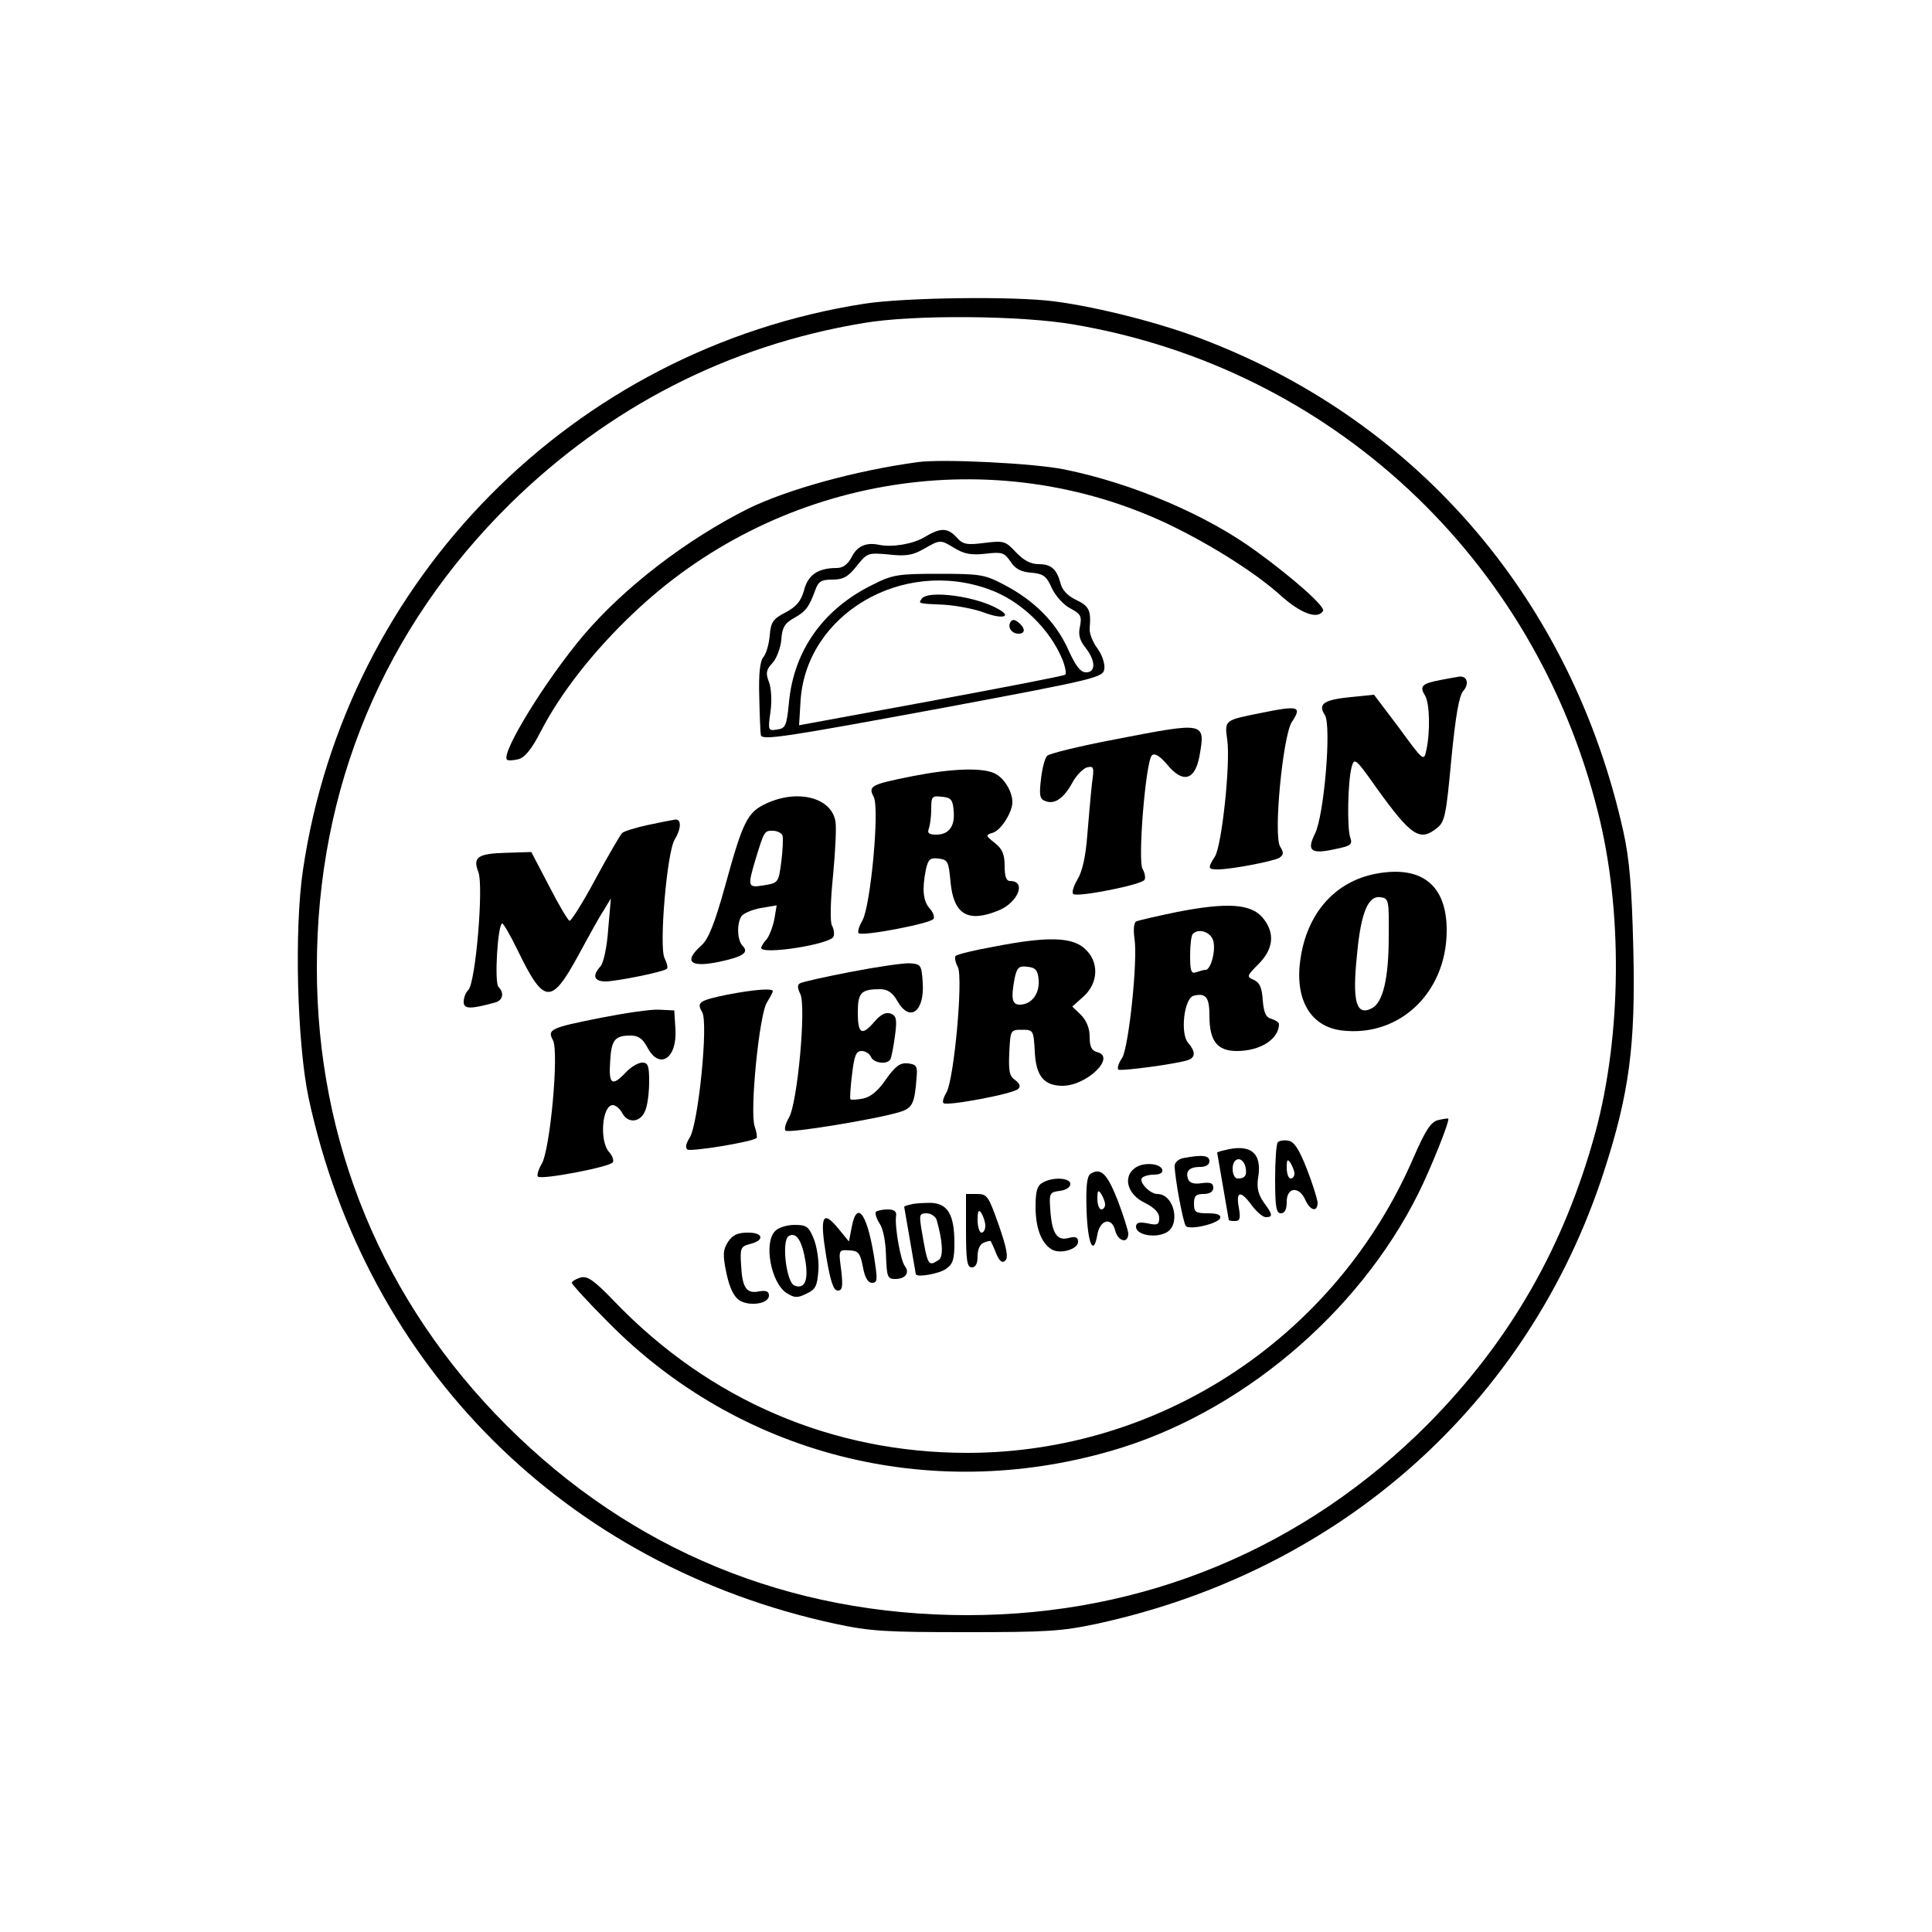 <?xml version="1.0" standalone="no"?>
<!DOCTYPE svg PUBLIC "-//W3C//DTD SVG 20010904//EN"
 "http://www.w3.org/TR/2001/REC-SVG-20010904/DTD/svg10.dtd">
<svg version="1.0" xmlns="http://www.w3.org/2000/svg"
 width="500pt" height="500pt" viewBox="0 0 500 500"
 preserveAspectRatio="xMidYMid meet">

<g transform="translate(0,500) scale(0.1,-0.1)"
fill="#000000" stroke="none">
<path d="M2237 4214 c-752 -117 -1342 -712 -1453 -1466 -23 -155 -15 -450 15
-591 150 -694 664 -1208 1361 -1359 93 -20 133 -22 340 -22 207 0 247 2 340
22 630 137 1115 569 1310 1167 67 206 83 330 77 580 -4 161 -10 232 -26 304
-132 592 -524 1054 -1078 1269 -111 44 -279 87 -394 102 -106 14 -389 10 -492
-6z m543 -54 c663 -113 1190 -602 1355 -1260 65 -255 62 -577 -6 -830 -81
-296 -220 -539 -432 -754 -321 -323 -737 -496 -1193 -496 -462 0 -870 168
-1193 491 -320 320 -491 732 -491 1184 0 465 173 879 501 1202 255 250 564
409 914 467 128 22 408 20 545 -4z"/>
<path d="M2375 3804 c-162 -22 -338 -71 -440 -121 -159 -80 -318 -202 -424
-326 -99 -117 -215 -306 -199 -323 3 -3 16 -2 29 1 17 4 35 26 59 73 50 97
135 206 236 302 367 352 912 448 1367 243 110 -50 240 -130 309 -192 54 -49
98 -65 112 -42 7 10 -76 84 -171 153 -129 95 -321 177 -498 213 -77 16 -317
28 -380 19z"/>
<path d="M2391 3609 c-29 -17 -82 -26 -116 -19 -33 7 -56 -3 -70 -30 -11 -21
-23 -30 -40 -30 -48 0 -74 -18 -84 -57 -8 -29 -20 -43 -48 -58 -33 -17 -38
-25 -41 -60 -2 -22 -9 -47 -16 -55 -9 -10 -13 -43 -11 -105 1 -49 3 -93 4 -97
2 -15 60 -6 471 70 402 75 415 79 418 101 2 13 -6 37 -18 53 -12 16 -21 39
-20 51 4 47 -1 58 -34 74 -22 10 -37 26 -41 42 -10 38 -24 51 -57 51 -21 0
-39 10 -59 31 -27 29 -31 30 -81 24 -46 -6 -56 -4 -72 14 -24 26 -42 26 -85 0z
m80 -28 c25 -15 43 -18 80 -14 42 5 48 3 64 -20 12 -19 27 -27 53 -29 32 -3
40 -8 54 -40 10 -21 32 -45 49 -53 26 -14 29 -20 24 -46 -5 -21 -1 -36 14 -55
27 -34 27 -64 2 -64 -15 0 -27 16 -47 60 -31 69 -87 126 -166 167 -49 26 -61
28 -168 28 -105 0 -120 -2 -171 -28 -127 -62 -204 -169 -217 -303 -6 -63 -9
-69 -31 -72 -23 -4 -24 -2 -17 46 4 28 2 62 -4 77 -9 23 -7 32 9 49 11 12 21
39 23 60 2 32 9 43 32 56 31 17 40 29 56 73 8 22 15 27 44 27 28 0 41 7 63 35
27 34 29 35 83 30 44 -5 62 -2 90 14 44 25 43 25 81 2z m88 -106 c82 -29 158
-102 191 -183 7 -18 10 -35 7 -38 -2 -3 -159 -33 -347 -68 l-342 -63 4 66 c16
222 263 367 487 286z"/>
<path d="M2385 3450 c-8 -12 -11 -12 58 -15 32 -2 79 -11 103 -20 47 -18 74
-12 39 8 -57 34 -185 51 -200 27z"/>
<path d="M2615 3390 c-8 -13 3 -30 21 -30 18 0 18 14 0 29 -10 8 -16 9 -21 1z"/>
<path d="M3727 3240 c-47 -9 -54 -16 -39 -40 12 -20 14 -94 3 -143 -6 -28 -8
-26 -70 59 l-65 86 -60 -6 c-71 -7 -86 -18 -67 -47 17 -28 -2 -259 -26 -307
-22 -44 -10 -53 50 -40 44 9 48 12 41 32 -8 25 -6 143 4 181 7 25 10 23 65
-55 90 -125 112 -139 157 -102 19 15 23 35 36 177 11 112 20 165 31 177 16 18
10 39 -10 37 -7 -1 -29 -5 -50 -9z"/>
<path d="M3264 3155 c-95 -19 -95 -18 -88 -69 9 -60 -14 -276 -32 -303 -19
-30 -18 -33 8 -33 35 0 143 21 159 30 11 8 12 13 2 29 -18 28 7 286 30 322 27
41 19 44 -79 24z"/>
<path d="M2883 3086 c-89 -17 -167 -36 -173 -42 -6 -6 -13 -33 -16 -61 -5 -41
-3 -51 11 -56 24 -10 48 7 70 47 10 19 28 37 38 40 18 4 19 1 13 -42 -3 -26
-8 -85 -12 -132 -4 -56 -13 -96 -26 -117 -10 -17 -15 -34 -10 -37 13 -8 176
24 184 37 3 5 1 18 -5 28 -13 21 8 278 24 294 7 7 20 -1 39 -23 41 -50 72 -42
84 20 16 91 17 90 -221 44z"/>
<path d="M2360 2991 c-105 -21 -114 -25 -99 -53 16 -29 -8 -283 -29 -320 -9
-15 -13 -30 -10 -33 9 -9 187 25 194 37 3 5 -1 17 -10 27 -17 19 -20 49 -10
100 6 27 11 32 33 29 24 -3 26 -7 31 -61 8 -84 45 -106 125 -73 50 21 72 76
29 76 -10 0 -14 12 -14 39 0 30 -6 44 -25 59 -25 20 -25 21 -5 27 21 7 50 53
50 79 0 28 -22 64 -47 75 -33 15 -112 12 -213 -8z m108 -89 c4 -40 -12 -62
-45 -62 -19 0 -24 4 -19 16 3 9 6 31 6 50 0 33 2 35 28 32 23 -2 28 -8 30 -36z"/>
<path d="M1984 2921 c-50 -23 -61 -45 -108 -216 -27 -97 -43 -136 -61 -152
-47 -42 -29 -58 47 -42 61 13 77 24 60 41 -14 14 -16 57 -3 77 5 7 27 17 50
21 l41 7 -6 -36 c-4 -20 -13 -43 -20 -52 -8 -8 -14 -19 -14 -22 0 -19 179 9
187 29 3 7 1 20 -4 29 -5 9 -4 63 3 130 6 63 9 127 6 140 -11 61 -97 83 -178
46z m41 -83 c2 -7 1 -38 -3 -68 -7 -54 -8 -55 -44 -61 -43 -7 -44 -5 -23 66
23 75 23 75 45 75 11 0 23 -6 25 -12z"/>
<path d="M1677 2865 c-32 -7 -62 -16 -67 -21 -5 -5 -36 -58 -69 -119 -32 -60
-63 -109 -67 -108 -4 1 -28 41 -53 90 l-46 88 -64 -2 c-75 -2 -88 -11 -73 -50
14 -35 -7 -286 -26 -305 -7 -7 -12 -20 -12 -31 0 -19 18 -19 83 -1 19 6 22 25
7 40 -11 11 -2 164 10 164 3 0 21 -31 39 -68 69 -142 87 -144 158 -14 26 48
55 101 66 117 l18 30 -7 -80 c-3 -45 -12 -87 -20 -96 -22 -24 -17 -39 14 -39
31 1 151 25 158 33 3 3 0 15 -6 27 -15 28 6 275 26 307 17 28 18 53 2 52 -7
-1 -39 -7 -71 -14z"/>
<path d="M3562 2739 c-108 -20 -181 -104 -197 -225 -14 -103 28 -172 109 -181
148 -17 269 98 270 257 1 118 -63 171 -182 149z m32 -164 c0 -107 -15 -169
-43 -184 -41 -22 -52 16 -39 139 10 109 29 153 61 148 21 -3 22 -7 21 -103z"/>
<path d="M3047 2640 c-53 -11 -102 -22 -107 -25 -6 -4 -7 -23 -4 -44 9 -57
-15 -282 -32 -309 -9 -13 -13 -26 -10 -30 6 -5 155 15 182 25 18 7 18 22 -1
44 -21 23 -11 115 14 122 32 8 41 -4 41 -52 0 -65 20 -91 71 -91 61 0 109 31
109 70 0 4 -9 10 -19 13 -15 4 -20 15 -23 48 -2 33 -8 46 -23 53 -19 8 -19 10
12 41 40 40 43 82 10 121 -31 35 -91 39 -220 14z m92 -72 c9 -24 -5 -78 -19
-78 -5 0 -15 -3 -24 -6 -13 -5 -16 2 -16 43 0 27 3 53 7 56 14 15 44 6 52 -15z"/>
<path d="M2572 2550 c-51 -9 -95 -20 -99 -24 -3 -3 -1 -16 6 -29 14 -28 -10
-293 -30 -325 -7 -12 -11 -24 -7 -27 8 -8 181 24 193 37 7 6 4 14 -8 23 -15
10 -17 24 -15 71 3 58 3 59 33 59 29 0 30 -1 33 -57 3 -63 24 -88 72 -88 62 0
139 74 90 87 -15 4 -20 14 -20 40 0 22 -8 41 -22 56 l-23 22 28 25 c41 36 42
93 3 126 -33 29 -96 31 -234 4z m116 -86 c3 -35 -18 -64 -49 -64 -20 0 -23 16
-13 69 6 27 11 32 33 29 21 -2 27 -9 29 -34z"/>
<path d="M2203 2485 c-67 -13 -127 -26 -133 -30 -7 -4 -6 -13 1 -27 16 -30 -7
-282 -29 -320 -9 -15 -13 -31 -9 -34 7 -8 237 30 295 48 33 10 39 21 44 88 3
31 0 35 -22 38 -20 2 -32 -6 -57 -41 -20 -30 -40 -46 -59 -50 -16 -3 -31 -4
-33 -2 -2 2 0 31 4 64 6 49 10 61 25 61 10 0 20 -7 24 -15 6 -16 41 -21 50 -7
3 5 8 31 12 60 6 44 4 53 -11 59 -13 4 -25 -2 -41 -20 -33 -39 -44 -34 -44 22
0 52 8 61 58 61 19 0 32 -9 44 -30 32 -57 71 -29 66 47 -3 46 -5 48 -33 50
-16 1 -85 -9 -152 -22z"/>
<path d="M1883 2426 c-73 -15 -81 -20 -66 -45 17 -26 -10 -291 -32 -325 -10
-16 -12 -26 -6 -31 10 -6 170 20 179 30 2 2 0 16 -5 30 -13 39 12 291 32 321
8 13 15 26 15 29 0 8 -49 4 -117 -9z"/>
<path d="M1555 2366 c-131 -26 -139 -30 -124 -58 16 -30 -7 -282 -29 -320 -9
-15 -13 -30 -10 -33 9 -9 187 25 194 37 3 5 -1 17 -10 27 -25 28 -18 121 10
121 7 0 18 -9 24 -20 15 -29 48 -25 60 6 6 14 10 48 10 75 0 41 -3 49 -18 49
-10 0 -29 -11 -42 -25 -36 -38 -45 -32 -41 27 3 57 12 68 53 68 20 0 31 -8 43
-30 31 -60 78 -30 73 47 l-3 48 -40 2 c-22 1 -89 -9 -150 -21z"/>
<path d="M3721 2101 c-18 -5 -32 -26 -62 -95 -200 -465 -655 -766 -1156 -766
-350 0 -668 137 -913 392 -53 55 -69 66 -87 62 -13 -4 -23 -10 -23 -14 0 -4
42 -50 94 -102 338 -343 830 -469 1301 -333 331 95 639 353 795 665 33 66 83
191 78 195 -2 1 -14 -1 -27 -4z"/>
<path d="M3307 2044 c-4 -4 -7 -47 -7 -96 0 -72 3 -88 15 -88 10 0 15 10 15
30 0 38 32 41 48 5 13 -29 32 -33 32 -7 -1 9 -13 49 -28 87 -20 51 -33 71 -48
73 -11 2 -23 0 -27 -4z m43 -81 c0 -7 -4 -13 -10 -13 -5 0 -10 12 -10 28 0 21
2 24 10 12 5 -8 10 -21 10 -27z"/>
<path d="M3168 2023 c-10 -2 -18 -5 -18 -6 0 -1 7 -40 15 -87 8 -47 15 -86 15
-87 0 -2 7 -3 16 -3 13 0 15 7 10 35 -8 43 5 45 34 5 12 -16 28 -30 36 -30 19
0 18 7 -6 39 -14 21 -18 37 -14 63 11 65 -20 89 -88 71z m55 -42 c5 -22 0 -31
-20 -31 -7 0 -13 11 -13 25 0 30 25 34 33 6z"/>
<path d="M3063 2003 c-13 -2 -23 -12 -23 -20 0 -30 22 -148 29 -156 10 -11 84
6 89 21 2 8 -8 12 -32 12 -32 0 -36 3 -36 25 0 20 5 25 25 25 16 0 25 6 25 16
0 12 -7 15 -30 12 -19 -3 -31 0 -35 10 -8 21 3 32 31 32 15 0 24 6 24 15 0 15
-19 17 -67 8z"/>
<path d="M2937 1977 c-32 -23 -19 -69 26 -90 25 -13 37 -25 37 -39 0 -17 -4
-20 -30 -14 -22 4 -30 2 -30 -9 0 -20 46 -30 76 -16 41 18 24 101 -21 101 -18
0 -47 29 -40 41 4 5 18 9 31 9 16 0 24 5 22 13 -6 17 -50 20 -71 4z"/>
<path d="M2822 1962 c-9 -6 -12 -33 -10 -95 3 -86 18 -120 28 -62 7 39 37 46
46 11 7 -29 34 -36 34 -8 -1 9 -13 48 -28 87 -27 68 -43 84 -70 67z m38 -79
c0 -7 -4 -13 -10 -13 -5 0 -10 12 -10 28 0 21 2 24 10 12 5 -8 10 -21 10 -27z"/>
<path d="M2698 1939 c-14 -7 -18 -23 -18 -62 0 -55 15 -94 41 -110 22 -14 69
0 69 19 0 12 -6 15 -25 10 -30 -8 -43 13 -47 75 -3 41 -1 44 25 47 15 2 27 9
27 18 0 16 -46 19 -72 3z"/>
<path d="M2500 1815 c0 -78 3 -95 15 -95 10 0 15 10 15 29 0 18 6 31 16 35 9
4 18 5 18 4 1 -2 8 -16 14 -32 9 -21 16 -26 24 -18 8 8 3 33 -17 91 -27 76
-30 81 -57 81 l-28 0 0 -95z m50 13 c0 -10 -4 -18 -10 -18 -5 0 -10 15 -10 33
0 24 3 28 10 17 5 -8 10 -23 10 -32z"/>
<path d="M2358 1883 c-10 -2 -18 -5 -18 -6 0 -1 7 -40 15 -87 8 -47 15 -86 15
-87 0 -10 60 0 78 13 18 12 22 25 22 67 0 73 -17 102 -60 104 -19 0 -43 -1
-52 -4z m66 -40 c16 -56 18 -96 5 -104 -27 -17 -28 -17 -45 84 -5 33 -4 37 14
37 11 0 23 -8 26 -17z"/>
<path d="M2267 1864 c-3 -4 1 -17 9 -30 10 -14 16 -48 17 -84 2 -55 4 -60 24
-60 26 0 38 16 25 33 -11 13 -27 103 -23 130 2 12 -5 17 -22 17 -13 0 -26 -3
-30 -6z"/>
<path d="M2204 1823 l-7 -36 -27 33 c-41 50 -49 34 -32 -70 11 -66 19 -90 30
-90 12 0 14 10 9 53 -7 52 -7 53 21 51 23 -1 28 -6 35 -42 5 -28 13 -42 24
-42 13 0 14 8 8 48 -18 128 -47 172 -61 95z"/>
<path d="M2006 1814 c-30 -30 -11 -133 29 -160 21 -13 28 -14 52 -2 24 11 28
20 31 60 2 25 -4 62 -12 82 -13 32 -19 36 -50 36 -19 0 -42 -7 -50 -16z m79
-81 c7 -48 -3 -70 -29 -60 -21 8 -34 116 -15 128 20 12 35 -12 44 -68z"/>
<path d="M1884 1786 c-13 -21 -14 -33 -4 -81 8 -38 19 -60 33 -70 27 -17 77
-9 77 12 0 11 -7 14 -25 11 -33 -7 -44 9 -47 67 -3 44 -1 49 21 55 40 9 38 30
-3 30 -27 0 -40 -6 -52 -24z"/>
</g>
</svg>
